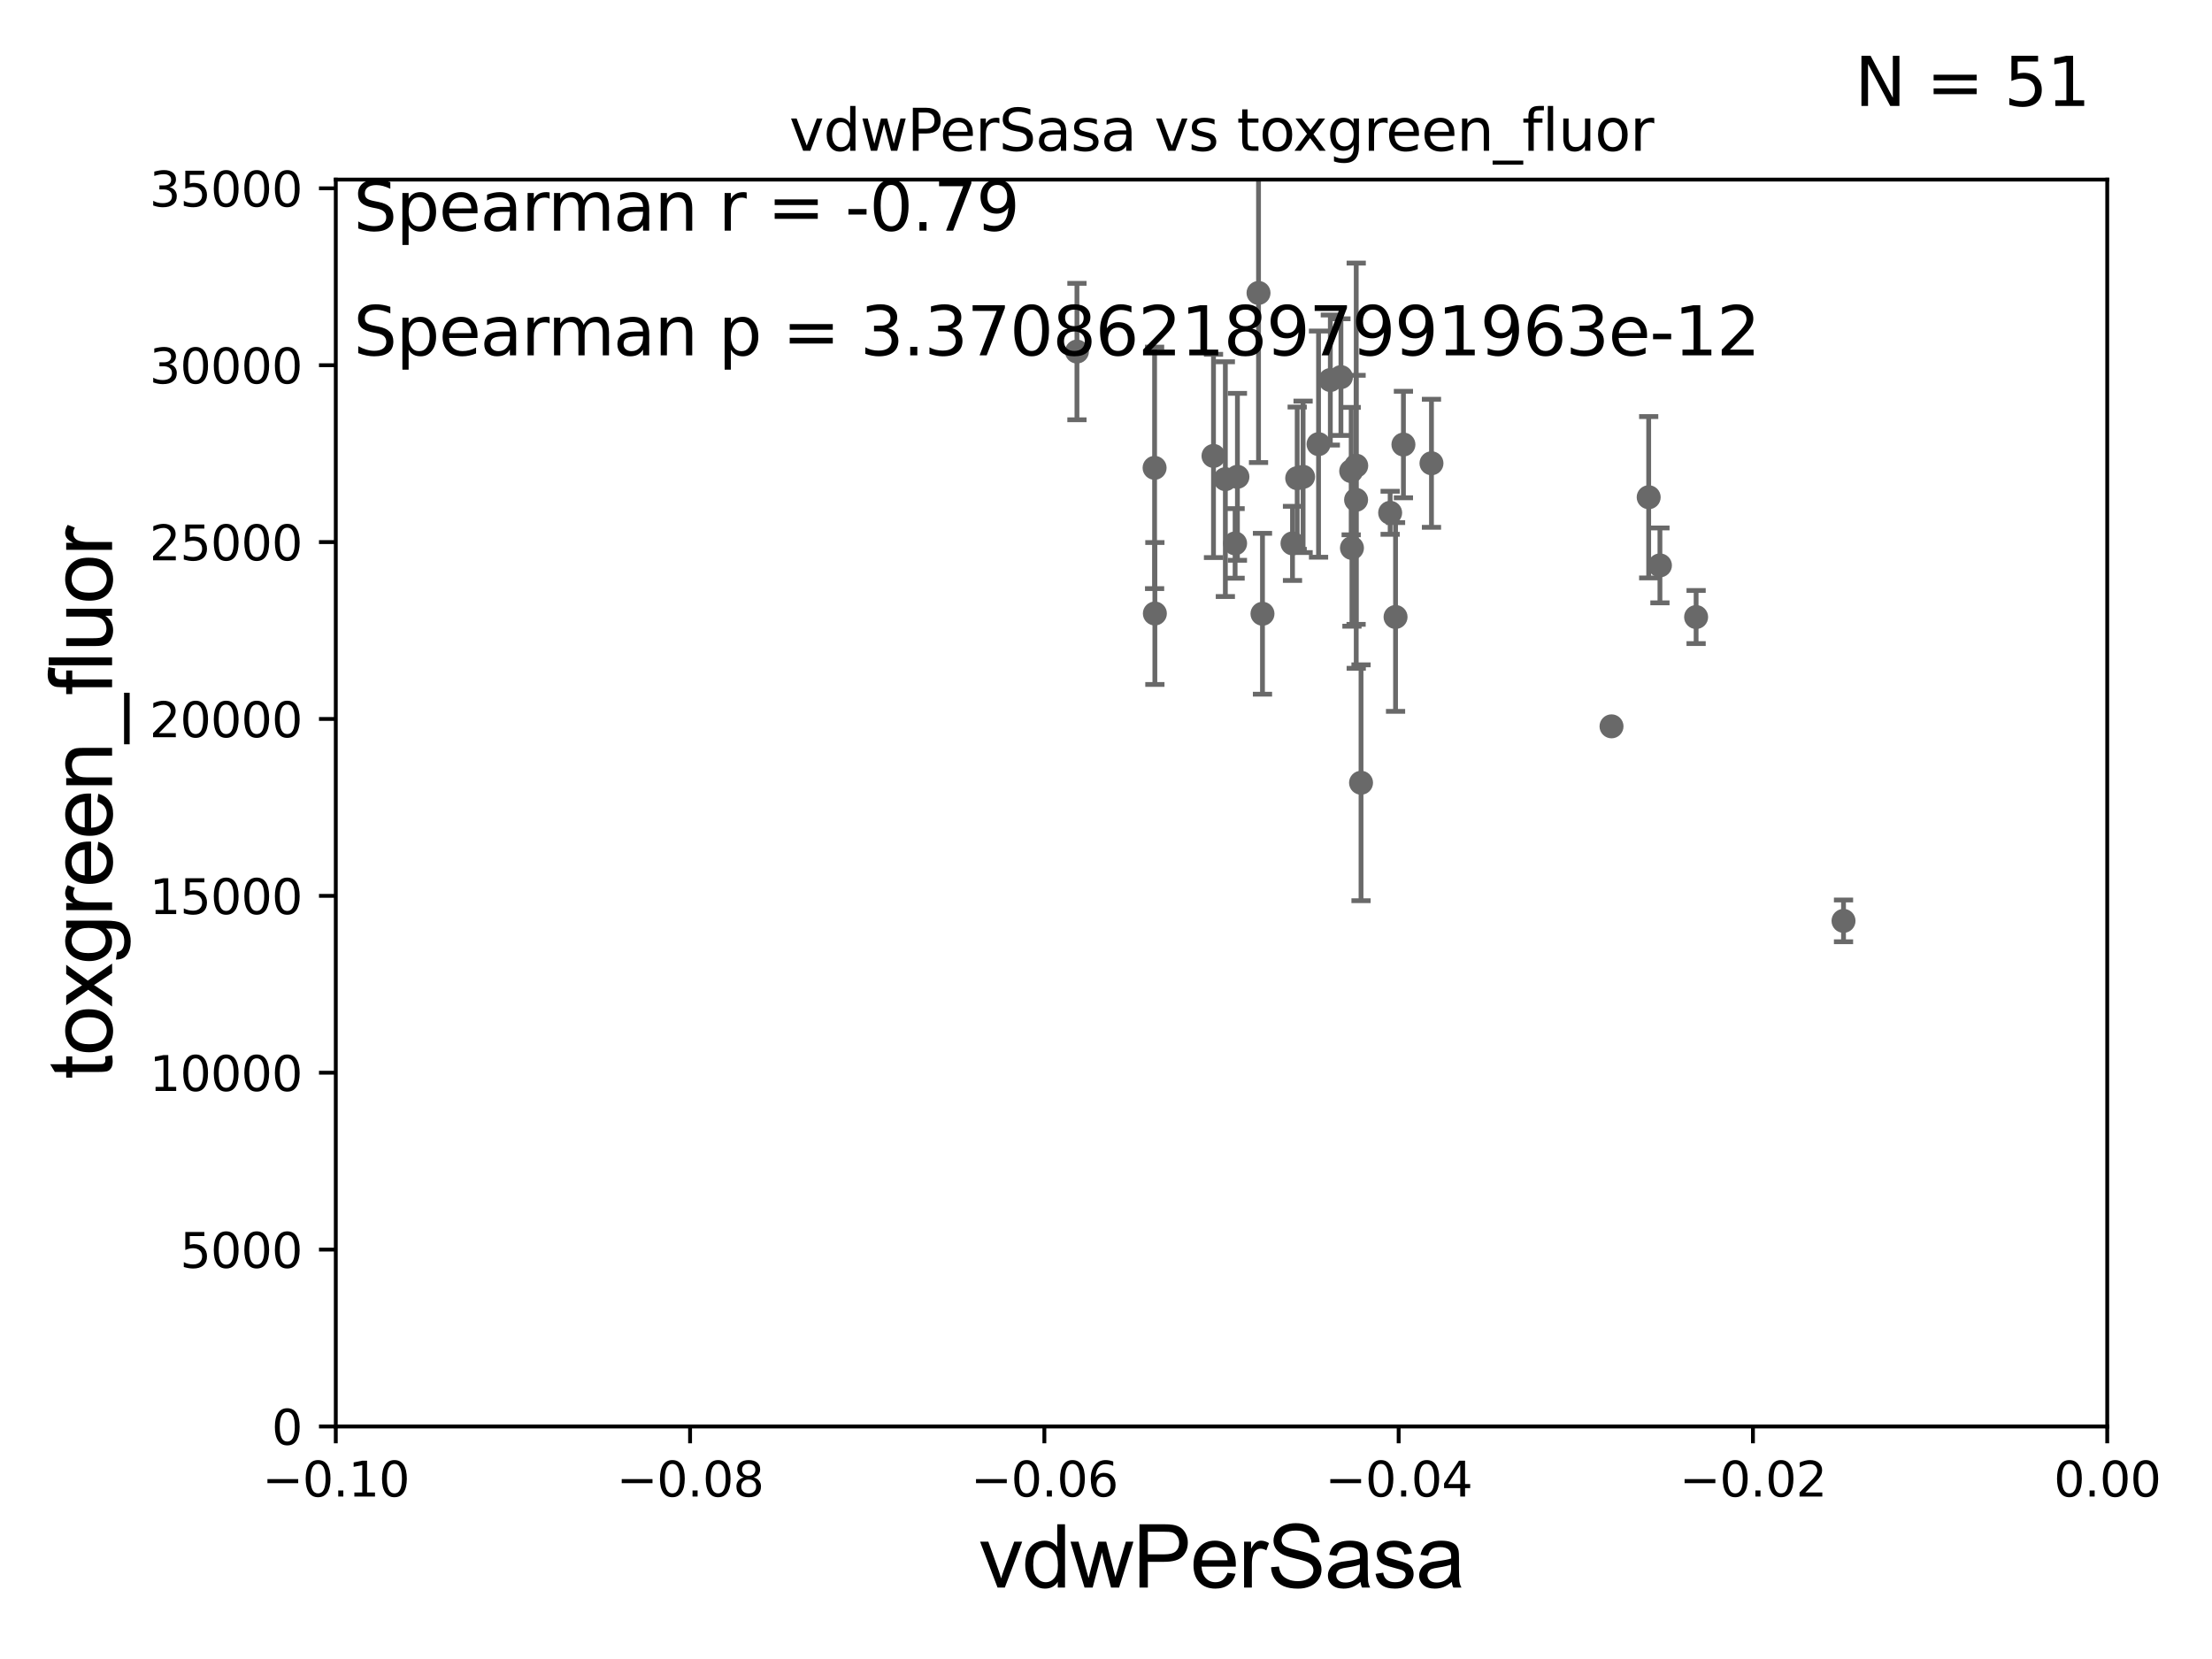 <?xml version="1.0" encoding="utf-8" standalone="no"?>
<!DOCTYPE svg PUBLIC "-//W3C//DTD SVG 1.1//EN"
  "http://www.w3.org/Graphics/SVG/1.1/DTD/svg11.dtd">
<svg xmlns:xlink="http://www.w3.org/1999/xlink" width="460.8pt" height="345.6pt" viewBox="0 0 460.8 345.6" xmlns="http://www.w3.org/2000/svg" version="1.1">
 <defs>
  <style type="text/css">*{stroke-linejoin: round; stroke-linecap: butt}</style>
 </defs>
 <g id="figure_1">
  <g id="patch_1">
   <path d="M 0 345.6 
L 460.8 345.6 
L 460.8 0 
L 0 0 
z
" style="fill: #ffffff"/>
  </g>
  <g id="axes_1">
   <g id="patch_2">
    <path d="M 69.95 297.16 
L 438.975 297.16 
L 438.975 37.411 
L 69.95 37.411 
z
" style="fill: #ffffff"/>
   </g>
   <g id="PathCollection_1">
    <defs>
     <path id="m3095b33a0e" d="M 0 1.118 
C 0.297 1.118 0.581 1 0.791 0.791 
C 1 0.581 1.118 0.297 1.118 0 
C 1.118 -0.297 1 -0.581 0.791 -0.791 
C 0.581 -1 0.297 -1.118 0 -1.118 
C -0.297 -1.118 -0.581 -1 -0.791 -0.791 
C -1 -0.581 -1.118 -0.297 -1.118 0 
C -1.118 0.297 -1 0.581 -0.791 0.791 
C -0.581 1 -0.297 1.118 0 1.118 
z
" style="stroke: #696969"/>
    </defs>
    <g clip-path="url(#p8e6305733b)">
     <use xlink:href="#m3095b33a0e" x="269.251" y="113.199" style="fill: #696969; stroke: #696969"/>
     <use xlink:href="#m3095b33a0e" x="353.332" y="128.542" style="fill: #696969; stroke: #696969"/>
     <use xlink:href="#m3095b33a0e" x="292.359" y="92.606" style="fill: #696969; stroke: #696969"/>
     <use xlink:href="#m3095b33a0e" x="282.527" y="97.008" style="fill: #696969; stroke: #696969"/>
     <use xlink:href="#m3095b33a0e" x="464.917" y="104.399" style="fill: #696969; stroke: #696969"/>
     <use xlink:href="#m3095b33a0e" x="2537.272" y="237.453" style="fill: #696969; stroke: #696969"/>
     <use xlink:href="#m3095b33a0e" x="290.719" y="128.528" style="fill: #696969; stroke: #696969"/>
     <use xlink:href="#m3095b33a0e" x="596.249" y="173.68" style="fill: #696969; stroke: #696969"/>
     <use xlink:href="#m3095b33a0e" x="821.546" y="240.906" style="fill: #696969; stroke: #696969"/>
     <use xlink:href="#m3095b33a0e" x="625.529" y="262.429" style="fill: #696969; stroke: #696969"/>
     <use xlink:href="#m3095b33a0e" x="6323.701" y="251.749" style="fill: #696969; stroke: #696969"/>
     <use xlink:href="#m3095b33a0e" x="335.709" y="151.31" style="fill: #696969; stroke: #696969"/>
     <use xlink:href="#m3095b33a0e" x="343.452" y="103.583" style="fill: #696969; stroke: #696969"/>
     <use xlink:href="#m3095b33a0e" x="641.427" y="269.485" style="fill: #696969; stroke: #696969"/>
     <use xlink:href="#m3095b33a0e" x="8294.039" y="262.34" style="fill: #696969; stroke: #696969"/>
     <use xlink:href="#m3095b33a0e" x="384.039" y="191.835" style="fill: #696969; stroke: #696969"/>
     <use xlink:href="#m3095b33a0e" x="33178.6" y="193.283" style="fill: #696969; stroke: #696969"/>
     <use xlink:href="#m3095b33a0e" x="33178.6" y="245.932" style="fill: #696969; stroke: #696969"/>
     <use xlink:href="#m3095b33a0e" x="1034.822" y="245.88" style="fill: #696969; stroke: #696969"/>
     <use xlink:href="#m3095b33a0e" x="859.04" y="232.809" style="fill: #696969; stroke: #696969"/>
     <use xlink:href="#m3095b33a0e" x="33178.6" y="232.809" style="fill: #696969; stroke: #696969"/>
     <use xlink:href="#m3095b33a0e" x="33178.6" y="267.625" style="fill: #696969; stroke: #696969"/>
     <use xlink:href="#m3095b33a0e" x="13536.574" y="268.632" style="fill: #696969; stroke: #696969"/>
     <use xlink:href="#m3095b33a0e" x="33178.6" y="267.709" style="fill: #696969; stroke: #696969"/>
     <use xlink:href="#m3095b33a0e" x="33178.6" y="236.246" style="fill: #696969; stroke: #696969"/>
     <use xlink:href="#m3095b33a0e" x="660.644" y="234.765" style="fill: #696969; stroke: #696969"/>
     <use xlink:href="#m3095b33a0e" x="298.202" y="96.508" style="fill: #696969; stroke: #696969"/>
     <use xlink:href="#m3095b33a0e" x="279.34" y="78.559" style="fill: #696969; stroke: #696969"/>
     <use xlink:href="#m3095b33a0e" x="2429.301" y="136.951" style="fill: #696969; stroke: #696969"/>
     <use xlink:href="#m3095b33a0e" x="255.264" y="99.816" style="fill: #696969; stroke: #696969"/>
     <use xlink:href="#m3095b33a0e" x="252.794" y="94.978" style="fill: #696969; stroke: #696969"/>
     <use xlink:href="#m3095b33a0e" x="257.296" y="113.2" style="fill: #696969; stroke: #696969"/>
     <use xlink:href="#m3095b33a0e" x="277.132" y="79.167" style="fill: #696969; stroke: #696969"/>
     <use xlink:href="#m3095b33a0e" x="270.23" y="99.614" style="fill: #696969; stroke: #696969"/>
     <use xlink:href="#m3095b33a0e" x="224.347" y="73.236" style="fill: #696969; stroke: #696969"/>
     <use xlink:href="#m3095b33a0e" x="1484.632" y="115.767" style="fill: #696969; stroke: #696969"/>
     <use xlink:href="#m3095b33a0e" x="257.778" y="99.328" style="fill: #696969; stroke: #696969"/>
     <use xlink:href="#m3095b33a0e" x="281.637" y="114.153" style="fill: #696969; stroke: #696969"/>
     <use xlink:href="#m3095b33a0e" x="274.678" y="92.52" style="fill: #696969; stroke: #696969"/>
     <use xlink:href="#m3095b33a0e" x="271.458" y="99.335" style="fill: #696969; stroke: #696969"/>
     <use xlink:href="#m3095b33a0e" x="262.998" y="127.858" style="fill: #696969; stroke: #696969"/>
     <use xlink:href="#m3095b33a0e" x="491.979" y="123.829" style="fill: #696969; stroke: #696969"/>
     <use xlink:href="#m3095b33a0e" x="262.174" y="61.025" style="fill: #696969; stroke: #696969"/>
     <use xlink:href="#m3095b33a0e" x="281.477" y="98.139" style="fill: #696969; stroke: #696969"/>
     <use xlink:href="#m3095b33a0e" x="913.257" y="149.256" style="fill: #696969; stroke: #696969"/>
     <use xlink:href="#m3095b33a0e" x="240.523" y="97.461" style="fill: #696969; stroke: #696969"/>
     <use xlink:href="#m3095b33a0e" x="283.529" y="163.062" style="fill: #696969; stroke: #696969"/>
     <use xlink:href="#m3095b33a0e" x="345.795" y="117.781" style="fill: #696969; stroke: #696969"/>
     <use xlink:href="#m3095b33a0e" x="289.594" y="106.821" style="fill: #696969; stroke: #696969"/>
     <use xlink:href="#m3095b33a0e" x="240.581" y="127.804" style="fill: #696969; stroke: #696969"/>
     <use xlink:href="#m3095b33a0e" x="282.497" y="104.123" style="fill: #696969; stroke: #696969"/>
     <use xlink:href="#m3095b33a0e" x="33178.6" y="105.183" style="fill: #696969; stroke: #696969"/>
    </g>
   </g>
   <g id="matplotlib.axis_1">
    <g id="xtick_1">
     <g id="line2d_1">
      <defs>
       <path id="mbae8435f98" d="M 0 0 
L 0 3.5 
" style="stroke: #000000; stroke-width: 0.8"/>
      </defs>
      <g>
       <use xlink:href="#mbae8435f98" x="69.95" y="297.16" style="stroke: #000000; stroke-width: 0.8"/>
      </g>
     </g>
     <g id="text_1">
      <!-- −0.10 -->
      <g transform="translate(54.627 311.758)scale(0.1 -0.1)">
       <defs>
        <path id="DejaVuSans-2212" d="M 678 2272 
L 4684 2272 
L 4684 1741 
L 678 1741 
L 678 2272 
z
" transform="scale(0.016)"/>
        <path id="DejaVuSans-30" d="M 2034 4250 
Q 1547 4250 1301 3770 
Q 1056 3291 1056 2328 
Q 1056 1369 1301 889 
Q 1547 409 2034 409 
Q 2525 409 2770 889 
Q 3016 1369 3016 2328 
Q 3016 3291 2770 3770 
Q 2525 4250 2034 4250 
z
M 2034 4750 
Q 2819 4750 3233 4129 
Q 3647 3509 3647 2328 
Q 3647 1150 3233 529 
Q 2819 -91 2034 -91 
Q 1250 -91 836 529 
Q 422 1150 422 2328 
Q 422 3509 836 4129 
Q 1250 4750 2034 4750 
z
" transform="scale(0.016)"/>
        <path id="DejaVuSans-2e" d="M 684 794 
L 1344 794 
L 1344 0 
L 684 0 
L 684 794 
z
" transform="scale(0.016)"/>
        <path id="DejaVuSans-31" d="M 794 531 
L 1825 531 
L 1825 4091 
L 703 3866 
L 703 4441 
L 1819 4666 
L 2450 4666 
L 2450 531 
L 3481 531 
L 3481 0 
L 794 0 
L 794 531 
z
" transform="scale(0.016)"/>
       </defs>
       <use xlink:href="#DejaVuSans-2212"/>
       <use xlink:href="#DejaVuSans-30" x="83.789"/>
       <use xlink:href="#DejaVuSans-2e" x="147.412"/>
       <use xlink:href="#DejaVuSans-31" x="179.199"/>
       <use xlink:href="#DejaVuSans-30" x="242.822"/>
      </g>
     </g>
    </g>
    <g id="xtick_2">
     <g id="line2d_2">
      <g>
       <use xlink:href="#mbae8435f98" x="143.755" y="297.16" style="stroke: #000000; stroke-width: 0.8"/>
      </g>
     </g>
     <g id="text_2">
      <!-- −0.08 -->
      <g transform="translate(128.432 311.758)scale(0.1 -0.1)">
       <defs>
        <path id="DejaVuSans-38" d="M 2034 2216 
Q 1584 2216 1326 1975 
Q 1069 1734 1069 1313 
Q 1069 891 1326 650 
Q 1584 409 2034 409 
Q 2484 409 2743 651 
Q 3003 894 3003 1313 
Q 3003 1734 2745 1975 
Q 2488 2216 2034 2216 
z
M 1403 2484 
Q 997 2584 770 2862 
Q 544 3141 544 3541 
Q 544 4100 942 4425 
Q 1341 4750 2034 4750 
Q 2731 4750 3128 4425 
Q 3525 4100 3525 3541 
Q 3525 3141 3298 2862 
Q 3072 2584 2669 2484 
Q 3125 2378 3379 2068 
Q 3634 1759 3634 1313 
Q 3634 634 3220 271 
Q 2806 -91 2034 -91 
Q 1263 -91 848 271 
Q 434 634 434 1313 
Q 434 1759 690 2068 
Q 947 2378 1403 2484 
z
M 1172 3481 
Q 1172 3119 1398 2916 
Q 1625 2713 2034 2713 
Q 2441 2713 2670 2916 
Q 2900 3119 2900 3481 
Q 2900 3844 2670 4047 
Q 2441 4250 2034 4250 
Q 1625 4250 1398 4047 
Q 1172 3844 1172 3481 
z
" transform="scale(0.016)"/>
       </defs>
       <use xlink:href="#DejaVuSans-2212"/>
       <use xlink:href="#DejaVuSans-30" x="83.789"/>
       <use xlink:href="#DejaVuSans-2e" x="147.412"/>
       <use xlink:href="#DejaVuSans-30" x="179.199"/>
       <use xlink:href="#DejaVuSans-38" x="242.822"/>
      </g>
     </g>
    </g>
    <g id="xtick_3">
     <g id="line2d_3">
      <g>
       <use xlink:href="#mbae8435f98" x="217.56" y="297.16" style="stroke: #000000; stroke-width: 0.8"/>
      </g>
     </g>
     <g id="text_3">
      <!-- −0.06 -->
      <g transform="translate(202.237 311.758)scale(0.1 -0.1)">
       <defs>
        <path id="DejaVuSans-36" d="M 2113 2584 
Q 1688 2584 1439 2293 
Q 1191 2003 1191 1497 
Q 1191 994 1439 701 
Q 1688 409 2113 409 
Q 2538 409 2786 701 
Q 3034 994 3034 1497 
Q 3034 2003 2786 2293 
Q 2538 2584 2113 2584 
z
M 3366 4563 
L 3366 3988 
Q 3128 4100 2886 4159 
Q 2644 4219 2406 4219 
Q 1781 4219 1451 3797 
Q 1122 3375 1075 2522 
Q 1259 2794 1537 2939 
Q 1816 3084 2150 3084 
Q 2853 3084 3261 2657 
Q 3669 2231 3669 1497 
Q 3669 778 3244 343 
Q 2819 -91 2113 -91 
Q 1303 -91 875 529 
Q 447 1150 447 2328 
Q 447 3434 972 4092 
Q 1497 4750 2381 4750 
Q 2619 4750 2861 4703 
Q 3103 4656 3366 4563 
z
" transform="scale(0.016)"/>
       </defs>
       <use xlink:href="#DejaVuSans-2212"/>
       <use xlink:href="#DejaVuSans-30" x="83.789"/>
       <use xlink:href="#DejaVuSans-2e" x="147.412"/>
       <use xlink:href="#DejaVuSans-30" x="179.199"/>
       <use xlink:href="#DejaVuSans-36" x="242.822"/>
      </g>
     </g>
    </g>
    <g id="xtick_4">
     <g id="line2d_4">
      <g>
       <use xlink:href="#mbae8435f98" x="291.365" y="297.16" style="stroke: #000000; stroke-width: 0.8"/>
      </g>
     </g>
     <g id="text_4">
      <!-- −0.04 -->
      <g transform="translate(276.042 311.758)scale(0.1 -0.1)">
       <defs>
        <path id="DejaVuSans-34" d="M 2419 4116 
L 825 1625 
L 2419 1625 
L 2419 4116 
z
M 2253 4666 
L 3047 4666 
L 3047 1625 
L 3713 1625 
L 3713 1100 
L 3047 1100 
L 3047 0 
L 2419 0 
L 2419 1100 
L 313 1100 
L 313 1709 
L 2253 4666 
z
" transform="scale(0.016)"/>
       </defs>
       <use xlink:href="#DejaVuSans-2212"/>
       <use xlink:href="#DejaVuSans-30" x="83.789"/>
       <use xlink:href="#DejaVuSans-2e" x="147.412"/>
       <use xlink:href="#DejaVuSans-30" x="179.199"/>
       <use xlink:href="#DejaVuSans-34" x="242.822"/>
      </g>
     </g>
    </g>
    <g id="xtick_5">
     <g id="line2d_5">
      <g>
       <use xlink:href="#mbae8435f98" x="365.17" y="297.16" style="stroke: #000000; stroke-width: 0.8"/>
      </g>
     </g>
     <g id="text_5">
      <!-- −0.02 -->
      <g transform="translate(349.847 311.758)scale(0.1 -0.1)">
       <defs>
        <path id="DejaVuSans-32" d="M 1228 531 
L 3431 531 
L 3431 0 
L 469 0 
L 469 531 
Q 828 903 1448 1529 
Q 2069 2156 2228 2338 
Q 2531 2678 2651 2914 
Q 2772 3150 2772 3378 
Q 2772 3750 2511 3984 
Q 2250 4219 1831 4219 
Q 1534 4219 1204 4116 
Q 875 4013 500 3803 
L 500 4441 
Q 881 4594 1212 4672 
Q 1544 4750 1819 4750 
Q 2544 4750 2975 4387 
Q 3406 4025 3406 3419 
Q 3406 3131 3298 2873 
Q 3191 2616 2906 2266 
Q 2828 2175 2409 1742 
Q 1991 1309 1228 531 
z
" transform="scale(0.016)"/>
       </defs>
       <use xlink:href="#DejaVuSans-2212"/>
       <use xlink:href="#DejaVuSans-30" x="83.789"/>
       <use xlink:href="#DejaVuSans-2e" x="147.412"/>
       <use xlink:href="#DejaVuSans-30" x="179.199"/>
       <use xlink:href="#DejaVuSans-32" x="242.822"/>
      </g>
     </g>
    </g>
    <g id="xtick_6">
     <g id="line2d_6">
      <g>
       <use xlink:href="#mbae8435f98" x="438.975" y="297.16" style="stroke: #000000; stroke-width: 0.8"/>
      </g>
     </g>
     <g id="text_6">
      <!-- 0.00 -->
      <g transform="translate(427.842 311.758)scale(0.1 -0.1)">
       <use xlink:href="#DejaVuSans-30"/>
       <use xlink:href="#DejaVuSans-2e" x="63.623"/>
       <use xlink:href="#DejaVuSans-30" x="95.41"/>
       <use xlink:href="#DejaVuSans-30" x="159.033"/>
      </g>
     </g>
    </g>
    <g id="text_7">
     <!-- vdwPerSasa -->
     <g transform="translate(203.94 330.722)scale(0.18 -0.18)">
      <defs>
       <path id="ArialMT-76" d="M 1344 0 
L 81 3319 
L 675 3319 
L 1388 1331 
Q 1503 1009 1600 663 
Q 1675 925 1809 1294 
L 2547 3319 
L 3125 3319 
L 1869 0 
L 1344 0 
z
" transform="scale(0.016)"/>
       <path id="ArialMT-64" d="M 2575 0 
L 2575 419 
Q 2259 -75 1647 -75 
Q 1250 -75 917 144 
Q 584 363 401 755 
Q 219 1147 219 1656 
Q 219 2153 384 2558 
Q 550 2963 881 3178 
Q 1213 3394 1622 3394 
Q 1922 3394 2156 3267 
Q 2391 3141 2538 2938 
L 2538 4581 
L 3097 4581 
L 3097 0 
L 2575 0 
z
M 797 1656 
Q 797 1019 1065 703 
Q 1334 388 1700 388 
Q 2069 388 2326 689 
Q 2584 991 2584 1609 
Q 2584 2291 2321 2609 
Q 2059 2928 1675 2928 
Q 1300 2928 1048 2622 
Q 797 2316 797 1656 
z
" transform="scale(0.016)"/>
       <path id="ArialMT-77" d="M 1034 0 
L 19 3319 
L 600 3319 
L 1128 1403 
L 1325 691 
Q 1338 744 1497 1375 
L 2025 3319 
L 2603 3319 
L 3100 1394 
L 3266 759 
L 3456 1400 
L 4025 3319 
L 4572 3319 
L 3534 0 
L 2950 0 
L 2422 1988 
L 2294 2553 
L 1622 0 
L 1034 0 
z
" transform="scale(0.016)"/>
       <path id="ArialMT-50" d="M 494 0 
L 494 4581 
L 2222 4581 
Q 2678 4581 2919 4538 
Q 3256 4481 3484 4323 
Q 3713 4166 3852 3881 
Q 3991 3597 3991 3256 
Q 3991 2672 3619 2267 
Q 3247 1863 2275 1863 
L 1100 1863 
L 1100 0 
L 494 0 
z
M 1100 2403 
L 2284 2403 
Q 2872 2403 3119 2622 
Q 3366 2841 3366 3238 
Q 3366 3525 3220 3729 
Q 3075 3934 2838 4000 
Q 2684 4041 2272 4041 
L 1100 4041 
L 1100 2403 
z
" transform="scale(0.016)"/>
       <path id="ArialMT-65" d="M 2694 1069 
L 3275 997 
Q 3138 488 2766 206 
Q 2394 -75 1816 -75 
Q 1088 -75 661 373 
Q 234 822 234 1631 
Q 234 2469 665 2931 
Q 1097 3394 1784 3394 
Q 2450 3394 2872 2941 
Q 3294 2488 3294 1666 
Q 3294 1616 3291 1516 
L 816 1516 
Q 847 969 1125 678 
Q 1403 388 1819 388 
Q 2128 388 2347 550 
Q 2566 713 2694 1069 
z
M 847 1978 
L 2700 1978 
Q 2663 2397 2488 2606 
Q 2219 2931 1791 2931 
Q 1403 2931 1139 2672 
Q 875 2413 847 1978 
z
" transform="scale(0.016)"/>
       <path id="ArialMT-72" d="M 416 0 
L 416 3319 
L 922 3319 
L 922 2816 
Q 1116 3169 1280 3281 
Q 1444 3394 1641 3394 
Q 1925 3394 2219 3213 
L 2025 2691 
Q 1819 2813 1613 2813 
Q 1428 2813 1281 2702 
Q 1134 2591 1072 2394 
Q 978 2094 978 1738 
L 978 0 
L 416 0 
z
" transform="scale(0.016)"/>
       <path id="ArialMT-53" d="M 288 1472 
L 859 1522 
Q 900 1178 1048 958 
Q 1197 738 1509 602 
Q 1822 466 2213 466 
Q 2559 466 2825 569 
Q 3091 672 3220 851 
Q 3350 1031 3350 1244 
Q 3350 1459 3225 1620 
Q 3100 1781 2813 1891 
Q 2628 1963 1997 2114 
Q 1366 2266 1113 2400 
Q 784 2572 623 2826 
Q 463 3081 463 3397 
Q 463 3744 659 4045 
Q 856 4347 1234 4503 
Q 1613 4659 2075 4659 
Q 2584 4659 2973 4495 
Q 3363 4331 3572 4012 
Q 3781 3694 3797 3291 
L 3216 3247 
Q 3169 3681 2898 3903 
Q 2628 4125 2100 4125 
Q 1550 4125 1298 3923 
Q 1047 3722 1047 3438 
Q 1047 3191 1225 3031 
Q 1400 2872 2139 2705 
Q 2878 2538 3153 2413 
Q 3553 2228 3743 1945 
Q 3934 1663 3934 1294 
Q 3934 928 3725 604 
Q 3516 281 3123 101 
Q 2731 -78 2241 -78 
Q 1619 -78 1198 103 
Q 778 284 539 648 
Q 300 1013 288 1472 
z
" transform="scale(0.016)"/>
       <path id="ArialMT-61" d="M 2588 409 
Q 2275 144 1986 34 
Q 1697 -75 1366 -75 
Q 819 -75 525 192 
Q 231 459 231 875 
Q 231 1119 342 1320 
Q 453 1522 633 1644 
Q 813 1766 1038 1828 
Q 1203 1872 1538 1913 
Q 2219 1994 2541 2106 
Q 2544 2222 2544 2253 
Q 2544 2597 2384 2738 
Q 2169 2928 1744 2928 
Q 1347 2928 1158 2789 
Q 969 2650 878 2297 
L 328 2372 
Q 403 2725 575 2942 
Q 747 3159 1072 3276 
Q 1397 3394 1825 3394 
Q 2250 3394 2515 3294 
Q 2781 3194 2906 3042 
Q 3031 2891 3081 2659 
Q 3109 2516 3109 2141 
L 3109 1391 
Q 3109 606 3145 398 
Q 3181 191 3288 0 
L 2700 0 
Q 2613 175 2588 409 
z
M 2541 1666 
Q 2234 1541 1622 1453 
Q 1275 1403 1131 1340 
Q 988 1278 909 1158 
Q 831 1038 831 891 
Q 831 666 1001 516 
Q 1172 366 1500 366 
Q 1825 366 2078 508 
Q 2331 650 2450 897 
Q 2541 1088 2541 1459 
L 2541 1666 
z
" transform="scale(0.016)"/>
       <path id="ArialMT-73" d="M 197 991 
L 753 1078 
Q 800 744 1014 566 
Q 1228 388 1613 388 
Q 2000 388 2187 545 
Q 2375 703 2375 916 
Q 2375 1106 2209 1216 
Q 2094 1291 1634 1406 
Q 1016 1563 777 1677 
Q 538 1791 414 1992 
Q 291 2194 291 2438 
Q 291 2659 392 2848 
Q 494 3038 669 3163 
Q 800 3259 1026 3326 
Q 1253 3394 1513 3394 
Q 1903 3394 2198 3281 
Q 2494 3169 2634 2976 
Q 2775 2784 2828 2463 
L 2278 2388 
Q 2241 2644 2061 2787 
Q 1881 2931 1553 2931 
Q 1166 2931 1000 2803 
Q 834 2675 834 2503 
Q 834 2394 903 2306 
Q 972 2216 1119 2156 
Q 1203 2125 1616 2013 
Q 2213 1853 2448 1751 
Q 2684 1650 2818 1456 
Q 2953 1263 2953 975 
Q 2953 694 2789 445 
Q 2625 197 2315 61 
Q 2006 -75 1616 -75 
Q 969 -75 630 194 
Q 291 463 197 991 
z
" transform="scale(0.016)"/>
      </defs>
      <use xlink:href="#ArialMT-76"/>
      <use xlink:href="#ArialMT-64" x="50"/>
      <use xlink:href="#ArialMT-77" x="105.615"/>
      <use xlink:href="#ArialMT-50" x="177.832"/>
      <use xlink:href="#ArialMT-65" x="244.531"/>
      <use xlink:href="#ArialMT-72" x="300.146"/>
      <use xlink:href="#ArialMT-53" x="333.447"/>
      <use xlink:href="#ArialMT-61" x="400.146"/>
      <use xlink:href="#ArialMT-73" x="455.762"/>
      <use xlink:href="#ArialMT-61" x="505.762"/>
     </g>
    </g>
   </g>
   <g id="matplotlib.axis_2">
    <g id="ytick_1">
     <g id="line2d_7">
      <defs>
       <path id="mef72453719" d="M 0 0 
L -3.5 0 
" style="stroke: #000000; stroke-width: 0.8"/>
      </defs>
      <g>
       <use xlink:href="#mef72453719" x="69.95" y="297.16" style="stroke: #000000; stroke-width: 0.8"/>
      </g>
     </g>
     <g id="text_8">
      <!-- 0 -->
      <g transform="translate(56.587 300.959)scale(0.1 -0.1)">
       <use xlink:href="#DejaVuSans-30"/>
      </g>
     </g>
    </g>
    <g id="ytick_2">
     <g id="line2d_8">
      <g>
       <use xlink:href="#mef72453719" x="69.95" y="260.313" style="stroke: #000000; stroke-width: 0.8"/>
      </g>
     </g>
     <g id="text_9">
      <!-- 5000 -->
      <g transform="translate(37.5 264.112)scale(0.1 -0.1)">
       <defs>
        <path id="DejaVuSans-35" d="M 691 4666 
L 3169 4666 
L 3169 4134 
L 1269 4134 
L 1269 2991 
Q 1406 3038 1543 3061 
Q 1681 3084 1819 3084 
Q 2600 3084 3056 2656 
Q 3513 2228 3513 1497 
Q 3513 744 3044 326 
Q 2575 -91 1722 -91 
Q 1428 -91 1123 -41 
Q 819 9 494 109 
L 494 744 
Q 775 591 1075 516 
Q 1375 441 1709 441 
Q 2250 441 2565 725 
Q 2881 1009 2881 1497 
Q 2881 1984 2565 2268 
Q 2250 2553 1709 2553 
Q 1456 2553 1204 2497 
Q 953 2441 691 2322 
L 691 4666 
z
" transform="scale(0.016)"/>
       </defs>
       <use xlink:href="#DejaVuSans-35"/>
       <use xlink:href="#DejaVuSans-30" x="63.623"/>
       <use xlink:href="#DejaVuSans-30" x="127.246"/>
       <use xlink:href="#DejaVuSans-30" x="190.869"/>
      </g>
     </g>
    </g>
    <g id="ytick_3">
     <g id="line2d_9">
      <g>
       <use xlink:href="#mef72453719" x="69.95" y="223.467" style="stroke: #000000; stroke-width: 0.8"/>
      </g>
     </g>
     <g id="text_10">
      <!-- 10000 -->
      <g transform="translate(31.137 227.266)scale(0.1 -0.1)">
       <use xlink:href="#DejaVuSans-31"/>
       <use xlink:href="#DejaVuSans-30" x="63.623"/>
       <use xlink:href="#DejaVuSans-30" x="127.246"/>
       <use xlink:href="#DejaVuSans-30" x="190.869"/>
       <use xlink:href="#DejaVuSans-30" x="254.492"/>
      </g>
     </g>
    </g>
    <g id="ytick_4">
     <g id="line2d_10">
      <g>
       <use xlink:href="#mef72453719" x="69.95" y="186.62" style="stroke: #000000; stroke-width: 0.8"/>
      </g>
     </g>
     <g id="text_11">
      <!-- 15000 -->
      <g transform="translate(31.137 190.419)scale(0.1 -0.1)">
       <use xlink:href="#DejaVuSans-31"/>
       <use xlink:href="#DejaVuSans-35" x="63.623"/>
       <use xlink:href="#DejaVuSans-30" x="127.246"/>
       <use xlink:href="#DejaVuSans-30" x="190.869"/>
       <use xlink:href="#DejaVuSans-30" x="254.492"/>
      </g>
     </g>
    </g>
    <g id="ytick_5">
     <g id="line2d_11">
      <g>
       <use xlink:href="#mef72453719" x="69.95" y="149.773" style="stroke: #000000; stroke-width: 0.8"/>
      </g>
     </g>
     <g id="text_12">
      <!-- 20000 -->
      <g transform="translate(31.137 153.572)scale(0.1 -0.1)">
       <use xlink:href="#DejaVuSans-32"/>
       <use xlink:href="#DejaVuSans-30" x="63.623"/>
       <use xlink:href="#DejaVuSans-30" x="127.246"/>
       <use xlink:href="#DejaVuSans-30" x="190.869"/>
       <use xlink:href="#DejaVuSans-30" x="254.492"/>
      </g>
     </g>
    </g>
    <g id="ytick_6">
     <g id="line2d_12">
      <g>
       <use xlink:href="#mef72453719" x="69.95" y="112.926" style="stroke: #000000; stroke-width: 0.8"/>
      </g>
     </g>
     <g id="text_13">
      <!-- 25000 -->
      <g transform="translate(31.137 116.726)scale(0.1 -0.1)">
       <use xlink:href="#DejaVuSans-32"/>
       <use xlink:href="#DejaVuSans-35" x="63.623"/>
       <use xlink:href="#DejaVuSans-30" x="127.246"/>
       <use xlink:href="#DejaVuSans-30" x="190.869"/>
       <use xlink:href="#DejaVuSans-30" x="254.492"/>
      </g>
     </g>
    </g>
    <g id="ytick_7">
     <g id="line2d_13">
      <g>
       <use xlink:href="#mef72453719" x="69.95" y="76.08" style="stroke: #000000; stroke-width: 0.8"/>
      </g>
     </g>
     <g id="text_14">
      <!-- 30000 -->
      <g transform="translate(31.137 79.879)scale(0.1 -0.1)">
       <defs>
        <path id="DejaVuSans-33" d="M 2597 2516 
Q 3050 2419 3304 2112 
Q 3559 1806 3559 1356 
Q 3559 666 3084 287 
Q 2609 -91 1734 -91 
Q 1441 -91 1130 -33 
Q 819 25 488 141 
L 488 750 
Q 750 597 1062 519 
Q 1375 441 1716 441 
Q 2309 441 2620 675 
Q 2931 909 2931 1356 
Q 2931 1769 2642 2001 
Q 2353 2234 1838 2234 
L 1294 2234 
L 1294 2753 
L 1863 2753 
Q 2328 2753 2575 2939 
Q 2822 3125 2822 3475 
Q 2822 3834 2567 4026 
Q 2313 4219 1838 4219 
Q 1578 4219 1281 4162 
Q 984 4106 628 3988 
L 628 4550 
Q 988 4650 1302 4700 
Q 1616 4750 1894 4750 
Q 2613 4750 3031 4423 
Q 3450 4097 3450 3541 
Q 3450 3153 3228 2886 
Q 3006 2619 2597 2516 
z
" transform="scale(0.016)"/>
       </defs>
       <use xlink:href="#DejaVuSans-33"/>
       <use xlink:href="#DejaVuSans-30" x="63.623"/>
       <use xlink:href="#DejaVuSans-30" x="127.246"/>
       <use xlink:href="#DejaVuSans-30" x="190.869"/>
       <use xlink:href="#DejaVuSans-30" x="254.492"/>
      </g>
     </g>
    </g>
    <g id="ytick_8">
     <g id="line2d_14">
      <g>
       <use xlink:href="#mef72453719" x="69.95" y="39.233" style="stroke: #000000; stroke-width: 0.8"/>
      </g>
     </g>
     <g id="text_15">
      <!-- 35000 -->
      <g transform="translate(31.137 43.032)scale(0.1 -0.1)">
       <use xlink:href="#DejaVuSans-33"/>
       <use xlink:href="#DejaVuSans-35" x="63.623"/>
       <use xlink:href="#DejaVuSans-30" x="127.246"/>
       <use xlink:href="#DejaVuSans-30" x="190.869"/>
       <use xlink:href="#DejaVuSans-30" x="254.492"/>
      </g>
     </g>
    </g>
    <g id="text_16">
     <!-- toxgreen_fluor -->
     <g transform="translate(23.349 224.818)rotate(-90)scale(0.18 -0.18)">
      <defs>
       <path id="ArialMT-74" d="M 1650 503 
L 1731 6 
Q 1494 -44 1306 -44 
Q 1000 -44 831 53 
Q 663 150 594 308 
Q 525 466 525 972 
L 525 2881 
L 113 2881 
L 113 3319 
L 525 3319 
L 525 4141 
L 1084 4478 
L 1084 3319 
L 1650 3319 
L 1650 2881 
L 1084 2881 
L 1084 941 
Q 1084 700 1114 631 
Q 1144 563 1211 522 
Q 1278 481 1403 481 
Q 1497 481 1650 503 
z
" transform="scale(0.016)"/>
       <path id="ArialMT-6f" d="M 213 1659 
Q 213 2581 725 3025 
Q 1153 3394 1769 3394 
Q 2453 3394 2887 2945 
Q 3322 2497 3322 1706 
Q 3322 1066 3130 698 
Q 2938 331 2570 128 
Q 2203 -75 1769 -75 
Q 1072 -75 642 372 
Q 213 819 213 1659 
z
M 791 1659 
Q 791 1022 1069 705 
Q 1347 388 1769 388 
Q 2188 388 2466 706 
Q 2744 1025 2744 1678 
Q 2744 2294 2464 2611 
Q 2184 2928 1769 2928 
Q 1347 2928 1069 2612 
Q 791 2297 791 1659 
z
" transform="scale(0.016)"/>
       <path id="ArialMT-78" d="M 47 0 
L 1259 1725 
L 138 3319 
L 841 3319 
L 1350 2541 
Q 1494 2319 1581 2169 
Q 1719 2375 1834 2534 
L 2394 3319 
L 3066 3319 
L 1919 1756 
L 3153 0 
L 2463 0 
L 1781 1031 
L 1600 1309 
L 728 0 
L 47 0 
z
" transform="scale(0.016)"/>
       <path id="ArialMT-67" d="M 319 -275 
L 866 -356 
Q 900 -609 1056 -725 
Q 1266 -881 1628 -881 
Q 2019 -881 2231 -725 
Q 2444 -569 2519 -288 
Q 2563 -116 2559 434 
Q 2191 0 1641 0 
Q 956 0 581 494 
Q 206 988 206 1678 
Q 206 2153 378 2554 
Q 550 2956 876 3175 
Q 1203 3394 1644 3394 
Q 2231 3394 2613 2919 
L 2613 3319 
L 3131 3319 
L 3131 450 
Q 3131 -325 2973 -648 
Q 2816 -972 2473 -1159 
Q 2131 -1347 1631 -1347 
Q 1038 -1347 672 -1080 
Q 306 -813 319 -275 
z
M 784 1719 
Q 784 1066 1043 766 
Q 1303 466 1694 466 
Q 2081 466 2343 764 
Q 2606 1063 2606 1700 
Q 2606 2309 2336 2618 
Q 2066 2928 1684 2928 
Q 1309 2928 1046 2623 
Q 784 2319 784 1719 
z
" transform="scale(0.016)"/>
       <path id="ArialMT-6e" d="M 422 0 
L 422 3319 
L 928 3319 
L 928 2847 
Q 1294 3394 1984 3394 
Q 2284 3394 2536 3286 
Q 2788 3178 2913 3003 
Q 3038 2828 3088 2588 
Q 3119 2431 3119 2041 
L 3119 0 
L 2556 0 
L 2556 2019 
Q 2556 2363 2490 2533 
Q 2425 2703 2258 2804 
Q 2091 2906 1866 2906 
Q 1506 2906 1245 2678 
Q 984 2450 984 1813 
L 984 0 
L 422 0 
z
" transform="scale(0.016)"/>
       <path id="ArialMT-5f" d="M -97 -1272 
L -97 -866 
L 3631 -866 
L 3631 -1272 
L -97 -1272 
z
" transform="scale(0.016)"/>
       <path id="ArialMT-66" d="M 556 0 
L 556 2881 
L 59 2881 
L 59 3319 
L 556 3319 
L 556 3672 
Q 556 4006 616 4169 
Q 697 4388 901 4523 
Q 1106 4659 1475 4659 
Q 1713 4659 2000 4603 
L 1916 4113 
Q 1741 4144 1584 4144 
Q 1328 4144 1222 4034 
Q 1116 3925 1116 3625 
L 1116 3319 
L 1763 3319 
L 1763 2881 
L 1116 2881 
L 1116 0 
L 556 0 
z
" transform="scale(0.016)"/>
       <path id="ArialMT-6c" d="M 409 0 
L 409 4581 
L 972 4581 
L 972 0 
L 409 0 
z
" transform="scale(0.016)"/>
       <path id="ArialMT-75" d="M 2597 0 
L 2597 488 
Q 2209 -75 1544 -75 
Q 1250 -75 995 37 
Q 741 150 617 320 
Q 494 491 444 738 
Q 409 903 409 1263 
L 409 3319 
L 972 3319 
L 972 1478 
Q 972 1038 1006 884 
Q 1059 663 1231 536 
Q 1403 409 1656 409 
Q 1909 409 2131 539 
Q 2353 669 2445 892 
Q 2538 1116 2538 1541 
L 2538 3319 
L 3100 3319 
L 3100 0 
L 2597 0 
z
" transform="scale(0.016)"/>
      </defs>
      <use xlink:href="#ArialMT-74"/>
      <use xlink:href="#ArialMT-6f" x="27.783"/>
      <use xlink:href="#ArialMT-78" x="83.398"/>
      <use xlink:href="#ArialMT-67" x="133.398"/>
      <use xlink:href="#ArialMT-72" x="189.014"/>
      <use xlink:href="#ArialMT-65" x="222.314"/>
      <use xlink:href="#ArialMT-65" x="277.93"/>
      <use xlink:href="#ArialMT-6e" x="333.545"/>
      <use xlink:href="#ArialMT-5f" x="389.16"/>
      <use xlink:href="#ArialMT-66" x="444.775"/>
      <use xlink:href="#ArialMT-6c" x="472.559"/>
      <use xlink:href="#ArialMT-75" x="494.775"/>
      <use xlink:href="#ArialMT-6f" x="550.391"/>
      <use xlink:href="#ArialMT-72" x="606.006"/>
     </g>
    </g>
   </g>
   <g id="LineCollection_1">
    <path d="M 269.251 120.924 
L 269.251 105.473 
" clip-path="url(#p8e6305733b)" style="fill: none; stroke: #696969"/>
    <path d="M 353.332 134.072 
L 353.332 123.012 
" clip-path="url(#p8e6305733b)" style="fill: none; stroke: #696969"/>
    <path d="M 292.359 103.699 
L 292.359 81.513 
" clip-path="url(#p8e6305733b)" style="fill: none; stroke: #696969"/>
    <path d="M 282.527 139.214 
L 282.527 54.803 
" clip-path="url(#p8e6305733b)" style="fill: none; stroke: #696969"/>
    <path clip-path="url(#p8e6305733b)" style="fill: none; stroke: #696969"/>
    <path clip-path="url(#p8e6305733b)" style="fill: none; stroke: #696969"/>
    <path d="M 290.719 148.187 
L 290.719 108.869 
" clip-path="url(#p8e6305733b)" style="fill: none; stroke: #696969"/>
    <path clip-path="url(#p8e6305733b)" style="fill: none; stroke: #696969"/>
    <path clip-path="url(#p8e6305733b)" style="fill: none; stroke: #696969"/>
    <path clip-path="url(#p8e6305733b)" style="fill: none; stroke: #696969"/>
    <path clip-path="url(#p8e6305733b)" style="fill: none; stroke: #696969"/>
    <path d="M 335.709 151.813 
L 335.709 150.807 
" clip-path="url(#p8e6305733b)" style="fill: none; stroke: #696969"/>
    <path d="M 343.452 120.391 
L 343.452 86.776 
" clip-path="url(#p8e6305733b)" style="fill: none; stroke: #696969"/>
    <path clip-path="url(#p8e6305733b)" style="fill: none; stroke: #696969"/>
    <path clip-path="url(#p8e6305733b)" style="fill: none; stroke: #696969"/>
    <path d="M 384.039 196.186 
L 384.039 187.485 
" clip-path="url(#p8e6305733b)" style="fill: none; stroke: #696969"/>
    <path clip-path="url(#p8e6305733b)" style="fill: none; stroke: #696969"/>
    <path clip-path="url(#p8e6305733b)" style="fill: none; stroke: #696969"/>
    <path clip-path="url(#p8e6305733b)" style="fill: none; stroke: #696969"/>
    <path clip-path="url(#p8e6305733b)" style="fill: none; stroke: #696969"/>
    <path clip-path="url(#p8e6305733b)" style="fill: none; stroke: #696969"/>
    <path clip-path="url(#p8e6305733b)" style="fill: none; stroke: #696969"/>
    <path clip-path="url(#p8e6305733b)" style="fill: none; stroke: #696969"/>
    <path clip-path="url(#p8e6305733b)" style="fill: none; stroke: #696969"/>
    <path clip-path="url(#p8e6305733b)" style="fill: none; stroke: #696969"/>
    <path d="M 298.202 109.846 
L 298.202 83.17 
" clip-path="url(#p8e6305733b)" style="fill: none; stroke: #696969"/>
    <path d="M 279.34 90.71 
L 279.34 66.407 
" clip-path="url(#p8e6305733b)" style="fill: none; stroke: #696969"/>
    <path clip-path="url(#p8e6305733b)" style="fill: none; stroke: #696969"/>
    <path d="M 255.264 124.269 
L 255.264 75.362 
" clip-path="url(#p8e6305733b)" style="fill: none; stroke: #696969"/>
    <path d="M 252.794 116.151 
L 252.794 73.806 
" clip-path="url(#p8e6305733b)" style="fill: none; stroke: #696969"/>
    <path d="M 257.296 120.445 
L 257.296 105.956 
" clip-path="url(#p8e6305733b)" style="fill: none; stroke: #696969"/>
    <path d="M 277.132 92.714 
L 277.132 65.62 
" clip-path="url(#p8e6305733b)" style="fill: none; stroke: #696969"/>
    <path d="M 270.23 114.436 
L 270.23 84.791 
" clip-path="url(#p8e6305733b)" style="fill: none; stroke: #696969"/>
    <path d="M 224.347 87.444 
L 224.347 59.027 
" clip-path="url(#p8e6305733b)" style="fill: none; stroke: #696969"/>
    <path clip-path="url(#p8e6305733b)" style="fill: none; stroke: #696969"/>
    <path d="M 257.778 116.714 
L 257.778 81.941 
" clip-path="url(#p8e6305733b)" style="fill: none; stroke: #696969"/>
    <path d="M 281.637 130.45 
L 281.637 97.856 
" clip-path="url(#p8e6305733b)" style="fill: none; stroke: #696969"/>
    <path d="M 274.678 116.081 
L 274.678 68.96 
" clip-path="url(#p8e6305733b)" style="fill: none; stroke: #696969"/>
    <path d="M 271.458 115.11 
L 271.458 83.56 
" clip-path="url(#p8e6305733b)" style="fill: none; stroke: #696969"/>
    <path d="M 262.998 144.611 
L 262.998 111.105 
" clip-path="url(#p8e6305733b)" style="fill: none; stroke: #696969"/>
    <path clip-path="url(#p8e6305733b)" style="fill: none; stroke: #696969"/>
    <path d="M 262.174 96.355 
L 262.174 25.695 
" clip-path="url(#p8e6305733b)" style="fill: none; stroke: #696969"/>
    <path d="M 281.477 111.411 
L 281.477 84.868 
" clip-path="url(#p8e6305733b)" style="fill: none; stroke: #696969"/>
    <path clip-path="url(#p8e6305733b)" style="fill: none; stroke: #696969"/>
    <path d="M 240.523 122.618 
L 240.523 72.305 
" clip-path="url(#p8e6305733b)" style="fill: none; stroke: #696969"/>
    <path d="M 283.529 187.628 
L 283.529 138.496 
" clip-path="url(#p8e6305733b)" style="fill: none; stroke: #696969"/>
    <path d="M 345.795 125.583 
L 345.795 109.98 
" clip-path="url(#p8e6305733b)" style="fill: none; stroke: #696969"/>
    <path d="M 289.594 111.305 
L 289.594 102.337 
" clip-path="url(#p8e6305733b)" style="fill: none; stroke: #696969"/>
    <path d="M 240.581 142.585 
L 240.581 113.023 
" clip-path="url(#p8e6305733b)" style="fill: none; stroke: #696969"/>
    <path d="M 282.497 130.062 
L 282.497 78.185 
" clip-path="url(#p8e6305733b)" style="fill: none; stroke: #696969"/>
    <path clip-path="url(#p8e6305733b)" style="fill: none; stroke: #696969"/>
   </g>
   <g id="line2d_15">
    <defs>
     <path id="mc3c68ffde8" d="M 2 0 
L -2 -0 
" style="stroke: #696969"/>
    </defs>
    <g clip-path="url(#p8e6305733b)">
     <use xlink:href="#mc3c68ffde8" x="269.251" y="120.924" style="fill: #696969; stroke: #696969"/>
     <use xlink:href="#mc3c68ffde8" x="353.332" y="134.072" style="fill: #696969; stroke: #696969"/>
     <use xlink:href="#mc3c68ffde8" x="292.359" y="103.699" style="fill: #696969; stroke: #696969"/>
     <use xlink:href="#mc3c68ffde8" x="282.527" y="139.214" style="fill: #696969; stroke: #696969"/>
     <use xlink:href="#mc3c68ffde8" x="464.917" y="107.993" style="fill: #696969; stroke: #696969"/>
     <use xlink:href="#mc3c68ffde8" x="2537.272" y="252.553" style="fill: #696969; stroke: #696969"/>
     <use xlink:href="#mc3c68ffde8" x="290.719" y="148.187" style="fill: #696969; stroke: #696969"/>
     <use xlink:href="#mc3c68ffde8" x="596.249" y="183.899" style="fill: #696969; stroke: #696969"/>
     <use xlink:href="#mc3c68ffde8" x="821.546" y="244.596" style="fill: #696969; stroke: #696969"/>
     <use xlink:href="#mc3c68ffde8" x="625.529" y="270.011" style="fill: #696969; stroke: #696969"/>
     <use xlink:href="#mc3c68ffde8" x="6323.701" y="261.079" style="fill: #696969; stroke: #696969"/>
     <use xlink:href="#mc3c68ffde8" x="335.709" y="151.813" style="fill: #696969; stroke: #696969"/>
     <use xlink:href="#mc3c68ffde8" x="343.452" y="120.391" style="fill: #696969; stroke: #696969"/>
     <use xlink:href="#mc3c68ffde8" x="641.427" y="282.011" style="fill: #696969; stroke: #696969"/>
     <use xlink:href="#mc3c68ffde8" x="8294.039" y="266.944" style="fill: #696969; stroke: #696969"/>
     <use xlink:href="#mc3c68ffde8" x="384.039" y="196.186" style="fill: #696969; stroke: #696969"/>
     <use xlink:href="#mc3c68ffde8" x="33178.6" y="197.656" style="fill: #696969; stroke: #696969"/>
     <use xlink:href="#mc3c68ffde8" x="33178.6" y="262.556" style="fill: #696969; stroke: #696969"/>
     <use xlink:href="#mc3c68ffde8" x="1034.822" y="262.514" style="fill: #696969; stroke: #696969"/>
     <use xlink:href="#mc3c68ffde8" x="859.04" y="235.79" style="fill: #696969; stroke: #696969"/>
     <use xlink:href="#mc3c68ffde8" x="33178.6" y="235.79" style="fill: #696969; stroke: #696969"/>
     <use xlink:href="#mc3c68ffde8" x="33178.6" y="280.116" style="fill: #696969; stroke: #696969"/>
     <use xlink:href="#mc3c68ffde8" x="13536.574" y="281.187" style="fill: #696969; stroke: #696969"/>
     <use xlink:href="#mc3c68ffde8" x="33178.6" y="279.764" style="fill: #696969; stroke: #696969"/>
     <use xlink:href="#mc3c68ffde8" x="33178.6" y="249.552" style="fill: #696969; stroke: #696969"/>
     <use xlink:href="#mc3c68ffde8" x="660.644" y="249.017" style="fill: #696969; stroke: #696969"/>
     <use xlink:href="#mc3c68ffde8" x="298.202" y="109.846" style="fill: #696969; stroke: #696969"/>
     <use xlink:href="#mc3c68ffde8" x="279.34" y="90.71" style="fill: #696969; stroke: #696969"/>
     <use xlink:href="#mc3c68ffde8" x="2429.301" y="170" style="fill: #696969; stroke: #696969"/>
     <use xlink:href="#mc3c68ffde8" x="255.264" y="124.269" style="fill: #696969; stroke: #696969"/>
     <use xlink:href="#mc3c68ffde8" x="252.794" y="116.151" style="fill: #696969; stroke: #696969"/>
     <use xlink:href="#mc3c68ffde8" x="257.296" y="120.445" style="fill: #696969; stroke: #696969"/>
     <use xlink:href="#mc3c68ffde8" x="277.132" y="92.714" style="fill: #696969; stroke: #696969"/>
     <use xlink:href="#mc3c68ffde8" x="270.23" y="114.436" style="fill: #696969; stroke: #696969"/>
     <use xlink:href="#mc3c68ffde8" x="224.347" y="87.444" style="fill: #696969; stroke: #696969"/>
     <use xlink:href="#mc3c68ffde8" x="1484.632" y="132.652" style="fill: #696969; stroke: #696969"/>
     <use xlink:href="#mc3c68ffde8" x="257.778" y="116.714" style="fill: #696969; stroke: #696969"/>
     <use xlink:href="#mc3c68ffde8" x="281.637" y="130.45" style="fill: #696969; stroke: #696969"/>
     <use xlink:href="#mc3c68ffde8" x="274.678" y="116.081" style="fill: #696969; stroke: #696969"/>
     <use xlink:href="#mc3c68ffde8" x="271.458" y="115.11" style="fill: #696969; stroke: #696969"/>
     <use xlink:href="#mc3c68ffde8" x="262.998" y="144.611" style="fill: #696969; stroke: #696969"/>
     <use xlink:href="#mc3c68ffde8" x="491.979" y="133.875" style="fill: #696969; stroke: #696969"/>
     <use xlink:href="#mc3c68ffde8" x="262.174" y="96.355" style="fill: #696969; stroke: #696969"/>
     <use xlink:href="#mc3c68ffde8" x="281.477" y="111.411" style="fill: #696969; stroke: #696969"/>
     <use xlink:href="#mc3c68ffde8" x="913.257" y="155.339" style="fill: #696969; stroke: #696969"/>
     <use xlink:href="#mc3c68ffde8" x="240.523" y="122.618" style="fill: #696969; stroke: #696969"/>
     <use xlink:href="#mc3c68ffde8" x="283.529" y="187.628" style="fill: #696969; stroke: #696969"/>
     <use xlink:href="#mc3c68ffde8" x="345.795" y="125.583" style="fill: #696969; stroke: #696969"/>
     <use xlink:href="#mc3c68ffde8" x="289.594" y="111.305" style="fill: #696969; stroke: #696969"/>
     <use xlink:href="#mc3c68ffde8" x="240.581" y="142.585" style="fill: #696969; stroke: #696969"/>
     <use xlink:href="#mc3c68ffde8" x="282.497" y="130.062" style="fill: #696969; stroke: #696969"/>
     <use xlink:href="#mc3c68ffde8" x="33178.6" y="130.707" style="fill: #696969; stroke: #696969"/>
    </g>
   </g>
   <g id="line2d_16">
    <g clip-path="url(#p8e6305733b)">
     <use xlink:href="#mc3c68ffde8" x="269.251" y="105.473" style="fill: #696969; stroke: #696969"/>
     <use xlink:href="#mc3c68ffde8" x="353.332" y="123.012" style="fill: #696969; stroke: #696969"/>
     <use xlink:href="#mc3c68ffde8" x="292.359" y="81.513" style="fill: #696969; stroke: #696969"/>
     <use xlink:href="#mc3c68ffde8" x="282.527" y="54.803" style="fill: #696969; stroke: #696969"/>
     <use xlink:href="#mc3c68ffde8" x="464.917" y="100.805" style="fill: #696969; stroke: #696969"/>
     <use xlink:href="#mc3c68ffde8" x="2537.272" y="222.354" style="fill: #696969; stroke: #696969"/>
     <use xlink:href="#mc3c68ffde8" x="290.719" y="108.869" style="fill: #696969; stroke: #696969"/>
     <use xlink:href="#mc3c68ffde8" x="596.249" y="163.462" style="fill: #696969; stroke: #696969"/>
     <use xlink:href="#mc3c68ffde8" x="821.546" y="237.215" style="fill: #696969; stroke: #696969"/>
     <use xlink:href="#mc3c68ffde8" x="625.529" y="254.847" style="fill: #696969; stroke: #696969"/>
     <use xlink:href="#mc3c68ffde8" x="6323.701" y="242.419" style="fill: #696969; stroke: #696969"/>
     <use xlink:href="#mc3c68ffde8" x="335.709" y="150.807" style="fill: #696969; stroke: #696969"/>
     <use xlink:href="#mc3c68ffde8" x="343.452" y="86.776" style="fill: #696969; stroke: #696969"/>
     <use xlink:href="#mc3c68ffde8" x="641.427" y="256.959" style="fill: #696969; stroke: #696969"/>
     <use xlink:href="#mc3c68ffde8" x="8294.039" y="257.736" style="fill: #696969; stroke: #696969"/>
     <use xlink:href="#mc3c68ffde8" x="384.039" y="187.485" style="fill: #696969; stroke: #696969"/>
     <use xlink:href="#mc3c68ffde8" x="33178.6" y="188.91" style="fill: #696969; stroke: #696969"/>
     <use xlink:href="#mc3c68ffde8" x="33178.6" y="229.309" style="fill: #696969; stroke: #696969"/>
     <use xlink:href="#mc3c68ffde8" x="1034.822" y="229.247" style="fill: #696969; stroke: #696969"/>
     <use xlink:href="#mc3c68ffde8" x="859.04" y="229.828" style="fill: #696969; stroke: #696969"/>
     <use xlink:href="#mc3c68ffde8" x="33178.6" y="229.828" style="fill: #696969; stroke: #696969"/>
     <use xlink:href="#mc3c68ffde8" x="33178.6" y="255.135" style="fill: #696969; stroke: #696969"/>
     <use xlink:href="#mc3c68ffde8" x="13536.574" y="256.078" style="fill: #696969; stroke: #696969"/>
     <use xlink:href="#mc3c68ffde8" x="33178.6" y="255.655" style="fill: #696969; stroke: #696969"/>
     <use xlink:href="#mc3c68ffde8" x="33178.6" y="222.941" style="fill: #696969; stroke: #696969"/>
     <use xlink:href="#mc3c68ffde8" x="660.644" y="220.513" style="fill: #696969; stroke: #696969"/>
     <use xlink:href="#mc3c68ffde8" x="298.202" y="83.17" style="fill: #696969; stroke: #696969"/>
     <use xlink:href="#mc3c68ffde8" x="279.34" y="66.407" style="fill: #696969; stroke: #696969"/>
     <use xlink:href="#mc3c68ffde8" x="2429.301" y="103.901" style="fill: #696969; stroke: #696969"/>
     <use xlink:href="#mc3c68ffde8" x="255.264" y="75.362" style="fill: #696969; stroke: #696969"/>
     <use xlink:href="#mc3c68ffde8" x="252.794" y="73.806" style="fill: #696969; stroke: #696969"/>
     <use xlink:href="#mc3c68ffde8" x="257.296" y="105.956" style="fill: #696969; stroke: #696969"/>
     <use xlink:href="#mc3c68ffde8" x="277.132" y="65.62" style="fill: #696969; stroke: #696969"/>
     <use xlink:href="#mc3c68ffde8" x="270.23" y="84.791" style="fill: #696969; stroke: #696969"/>
     <use xlink:href="#mc3c68ffde8" x="224.347" y="59.027" style="fill: #696969; stroke: #696969"/>
     <use xlink:href="#mc3c68ffde8" x="1484.632" y="98.881" style="fill: #696969; stroke: #696969"/>
     <use xlink:href="#mc3c68ffde8" x="257.778" y="81.941" style="fill: #696969; stroke: #696969"/>
     <use xlink:href="#mc3c68ffde8" x="281.637" y="97.856" style="fill: #696969; stroke: #696969"/>
     <use xlink:href="#mc3c68ffde8" x="274.678" y="68.96" style="fill: #696969; stroke: #696969"/>
     <use xlink:href="#mc3c68ffde8" x="271.458" y="83.56" style="fill: #696969; stroke: #696969"/>
     <use xlink:href="#mc3c68ffde8" x="262.998" y="111.105" style="fill: #696969; stroke: #696969"/>
     <use xlink:href="#mc3c68ffde8" x="491.979" y="113.784" style="fill: #696969; stroke: #696969"/>
     <use xlink:href="#mc3c68ffde8" x="262.174" y="25.695" style="fill: #696969; stroke: #696969"/>
     <use xlink:href="#mc3c68ffde8" x="281.477" y="84.868" style="fill: #696969; stroke: #696969"/>
     <use xlink:href="#mc3c68ffde8" x="913.257" y="143.173" style="fill: #696969; stroke: #696969"/>
     <use xlink:href="#mc3c68ffde8" x="240.523" y="72.305" style="fill: #696969; stroke: #696969"/>
     <use xlink:href="#mc3c68ffde8" x="283.529" y="138.496" style="fill: #696969; stroke: #696969"/>
     <use xlink:href="#mc3c68ffde8" x="345.795" y="109.98" style="fill: #696969; stroke: #696969"/>
     <use xlink:href="#mc3c68ffde8" x="289.594" y="102.337" style="fill: #696969; stroke: #696969"/>
     <use xlink:href="#mc3c68ffde8" x="240.581" y="113.023" style="fill: #696969; stroke: #696969"/>
     <use xlink:href="#mc3c68ffde8" x="282.497" y="78.185" style="fill: #696969; stroke: #696969"/>
     <use xlink:href="#mc3c68ffde8" x="33178.6" y="79.658" style="fill: #696969; stroke: #696969"/>
    </g>
   </g>
   <g id="line2d_17">
    <defs>
     <path id="mbb1712714b" d="M 0 2 
C 0.53 2 1.039 1.789 1.414 1.414 
C 1.789 1.039 2 0.53 2 0 
C 2 -0.53 1.789 -1.039 1.414 -1.414 
C 1.039 -1.789 0.53 -2 0 -2 
C -0.53 -2 -1.039 -1.789 -1.414 -1.414 
C -1.789 -1.039 -2 -0.53 -2 0 
C -2 0.53 -1.789 1.039 -1.414 1.414 
C -1.039 1.789 -0.53 2 0 2 
z
" style="stroke: #696969"/>
    </defs>
    <g clip-path="url(#p8e6305733b)">
     <use xlink:href="#mbb1712714b" x="269.251" y="113.199" style="fill: #696969; stroke: #696969"/>
     <use xlink:href="#mbb1712714b" x="353.332" y="128.542" style="fill: #696969; stroke: #696969"/>
     <use xlink:href="#mbb1712714b" x="292.359" y="92.606" style="fill: #696969; stroke: #696969"/>
     <use xlink:href="#mbb1712714b" x="282.527" y="97.008" style="fill: #696969; stroke: #696969"/>
     <use xlink:href="#mbb1712714b" x="464.917" y="104.399" style="fill: #696969; stroke: #696969"/>
     <use xlink:href="#mbb1712714b" x="2537.272" y="237.453" style="fill: #696969; stroke: #696969"/>
     <use xlink:href="#mbb1712714b" x="290.719" y="128.528" style="fill: #696969; stroke: #696969"/>
     <use xlink:href="#mbb1712714b" x="596.249" y="173.68" style="fill: #696969; stroke: #696969"/>
     <use xlink:href="#mbb1712714b" x="821.546" y="240.906" style="fill: #696969; stroke: #696969"/>
     <use xlink:href="#mbb1712714b" x="625.529" y="262.429" style="fill: #696969; stroke: #696969"/>
     <use xlink:href="#mbb1712714b" x="6323.701" y="251.749" style="fill: #696969; stroke: #696969"/>
     <use xlink:href="#mbb1712714b" x="335.709" y="151.31" style="fill: #696969; stroke: #696969"/>
     <use xlink:href="#mbb1712714b" x="343.452" y="103.583" style="fill: #696969; stroke: #696969"/>
     <use xlink:href="#mbb1712714b" x="641.427" y="269.485" style="fill: #696969; stroke: #696969"/>
     <use xlink:href="#mbb1712714b" x="8294.039" y="262.34" style="fill: #696969; stroke: #696969"/>
     <use xlink:href="#mbb1712714b" x="384.039" y="191.835" style="fill: #696969; stroke: #696969"/>
     <use xlink:href="#mbb1712714b" x="33178.6" y="193.283" style="fill: #696969; stroke: #696969"/>
     <use xlink:href="#mbb1712714b" x="33178.6" y="245.932" style="fill: #696969; stroke: #696969"/>
     <use xlink:href="#mbb1712714b" x="1034.822" y="245.88" style="fill: #696969; stroke: #696969"/>
     <use xlink:href="#mbb1712714b" x="859.04" y="232.809" style="fill: #696969; stroke: #696969"/>
     <use xlink:href="#mbb1712714b" x="33178.6" y="232.809" style="fill: #696969; stroke: #696969"/>
     <use xlink:href="#mbb1712714b" x="33178.6" y="267.625" style="fill: #696969; stroke: #696969"/>
     <use xlink:href="#mbb1712714b" x="13536.574" y="268.632" style="fill: #696969; stroke: #696969"/>
     <use xlink:href="#mbb1712714b" x="33178.6" y="267.709" style="fill: #696969; stroke: #696969"/>
     <use xlink:href="#mbb1712714b" x="33178.6" y="236.246" style="fill: #696969; stroke: #696969"/>
     <use xlink:href="#mbb1712714b" x="660.644" y="234.765" style="fill: #696969; stroke: #696969"/>
     <use xlink:href="#mbb1712714b" x="298.202" y="96.508" style="fill: #696969; stroke: #696969"/>
     <use xlink:href="#mbb1712714b" x="279.34" y="78.559" style="fill: #696969; stroke: #696969"/>
     <use xlink:href="#mbb1712714b" x="2429.301" y="136.951" style="fill: #696969; stroke: #696969"/>
     <use xlink:href="#mbb1712714b" x="255.264" y="99.816" style="fill: #696969; stroke: #696969"/>
     <use xlink:href="#mbb1712714b" x="252.794" y="94.978" style="fill: #696969; stroke: #696969"/>
     <use xlink:href="#mbb1712714b" x="257.296" y="113.2" style="fill: #696969; stroke: #696969"/>
     <use xlink:href="#mbb1712714b" x="277.132" y="79.167" style="fill: #696969; stroke: #696969"/>
     <use xlink:href="#mbb1712714b" x="270.23" y="99.614" style="fill: #696969; stroke: #696969"/>
     <use xlink:href="#mbb1712714b" x="224.347" y="73.236" style="fill: #696969; stroke: #696969"/>
     <use xlink:href="#mbb1712714b" x="1484.632" y="115.767" style="fill: #696969; stroke: #696969"/>
     <use xlink:href="#mbb1712714b" x="257.778" y="99.328" style="fill: #696969; stroke: #696969"/>
     <use xlink:href="#mbb1712714b" x="281.637" y="114.153" style="fill: #696969; stroke: #696969"/>
     <use xlink:href="#mbb1712714b" x="274.678" y="92.52" style="fill: #696969; stroke: #696969"/>
     <use xlink:href="#mbb1712714b" x="271.458" y="99.335" style="fill: #696969; stroke: #696969"/>
     <use xlink:href="#mbb1712714b" x="262.998" y="127.858" style="fill: #696969; stroke: #696969"/>
     <use xlink:href="#mbb1712714b" x="491.979" y="123.829" style="fill: #696969; stroke: #696969"/>
     <use xlink:href="#mbb1712714b" x="262.174" y="61.025" style="fill: #696969; stroke: #696969"/>
     <use xlink:href="#mbb1712714b" x="281.477" y="98.139" style="fill: #696969; stroke: #696969"/>
     <use xlink:href="#mbb1712714b" x="913.257" y="149.256" style="fill: #696969; stroke: #696969"/>
     <use xlink:href="#mbb1712714b" x="240.523" y="97.461" style="fill: #696969; stroke: #696969"/>
     <use xlink:href="#mbb1712714b" x="283.529" y="163.062" style="fill: #696969; stroke: #696969"/>
     <use xlink:href="#mbb1712714b" x="345.795" y="117.781" style="fill: #696969; stroke: #696969"/>
     <use xlink:href="#mbb1712714b" x="289.594" y="106.821" style="fill: #696969; stroke: #696969"/>
     <use xlink:href="#mbb1712714b" x="240.581" y="127.804" style="fill: #696969; stroke: #696969"/>
     <use xlink:href="#mbb1712714b" x="282.497" y="104.123" style="fill: #696969; stroke: #696969"/>
     <use xlink:href="#mbb1712714b" x="33178.6" y="105.183" style="fill: #696969; stroke: #696969"/>
    </g>
   </g>
   <g id="patch_3">
    <path d="M 69.95 297.16 
L 69.95 37.411 
" style="fill: none; stroke: #000000; stroke-width: 0.8; stroke-linejoin: miter; stroke-linecap: square"/>
   </g>
   <g id="patch_4">
    <path d="M 438.975 297.16 
L 438.975 37.411 
" style="fill: none; stroke: #000000; stroke-width: 0.8; stroke-linejoin: miter; stroke-linecap: square"/>
   </g>
   <g id="patch_5">
    <path d="M 69.95 297.16 
L 438.975 297.16 
" style="fill: none; stroke: #000000; stroke-width: 0.8; stroke-linejoin: miter; stroke-linecap: square"/>
   </g>
   <g id="patch_6">
    <path d="M 69.95 37.411 
L 438.975 37.411 
" style="fill: none; stroke: #000000; stroke-width: 0.8; stroke-linejoin: miter; stroke-linecap: square"/>
   </g>
   <g id="text_17">
    <!-- N = 51 -->
    <g transform="translate(386.366 22.074)scale(0.14 -0.14)">
     <defs>
      <path id="DejaVuSans-4e" d="M 628 4666 
L 1478 4666 
L 3547 763 
L 3547 4666 
L 4159 4666 
L 4159 0 
L 3309 0 
L 1241 3903 
L 1241 0 
L 628 0 
L 628 4666 
z
" transform="scale(0.016)"/>
      <path id="DejaVuSans-20" transform="scale(0.016)"/>
      <path id="DejaVuSans-3d" d="M 678 2906 
L 4684 2906 
L 4684 2381 
L 678 2381 
L 678 2906 
z
M 678 1631 
L 4684 1631 
L 4684 1100 
L 678 1100 
L 678 1631 
z
" transform="scale(0.016)"/>
     </defs>
     <use xlink:href="#DejaVuSans-4e"/>
     <use xlink:href="#DejaVuSans-20" x="74.805"/>
     <use xlink:href="#DejaVuSans-3d" x="106.592"/>
     <use xlink:href="#DejaVuSans-20" x="190.381"/>
     <use xlink:href="#DejaVuSans-35" x="222.168"/>
     <use xlink:href="#DejaVuSans-31" x="285.791"/>
    </g>
   </g>
   <g id="text_18">
    <!-- Spearman r = -0.79 -->
    <g transform="translate(73.64 48.049)scale(0.14 -0.14)">
     <defs>
      <path id="DejaVuSans-53" d="M 3425 4513 
L 3425 3897 
Q 3066 4069 2747 4153 
Q 2428 4238 2131 4238 
Q 1616 4238 1336 4038 
Q 1056 3838 1056 3469 
Q 1056 3159 1242 3001 
Q 1428 2844 1947 2747 
L 2328 2669 
Q 3034 2534 3370 2195 
Q 3706 1856 3706 1288 
Q 3706 609 3251 259 
Q 2797 -91 1919 -91 
Q 1588 -91 1214 -16 
Q 841 59 441 206 
L 441 856 
Q 825 641 1194 531 
Q 1563 422 1919 422 
Q 2459 422 2753 634 
Q 3047 847 3047 1241 
Q 3047 1584 2836 1778 
Q 2625 1972 2144 2069 
L 1759 2144 
Q 1053 2284 737 2584 
Q 422 2884 422 3419 
Q 422 4038 858 4394 
Q 1294 4750 2059 4750 
Q 2388 4750 2728 4690 
Q 3069 4631 3425 4513 
z
" transform="scale(0.016)"/>
      <path id="DejaVuSans-70" d="M 1159 525 
L 1159 -1331 
L 581 -1331 
L 581 3500 
L 1159 3500 
L 1159 2969 
Q 1341 3281 1617 3432 
Q 1894 3584 2278 3584 
Q 2916 3584 3314 3078 
Q 3713 2572 3713 1747 
Q 3713 922 3314 415 
Q 2916 -91 2278 -91 
Q 1894 -91 1617 61 
Q 1341 213 1159 525 
z
M 3116 1747 
Q 3116 2381 2855 2742 
Q 2594 3103 2138 3103 
Q 1681 3103 1420 2742 
Q 1159 2381 1159 1747 
Q 1159 1113 1420 752 
Q 1681 391 2138 391 
Q 2594 391 2855 752 
Q 3116 1113 3116 1747 
z
" transform="scale(0.016)"/>
      <path id="DejaVuSans-65" d="M 3597 1894 
L 3597 1613 
L 953 1613 
Q 991 1019 1311 708 
Q 1631 397 2203 397 
Q 2534 397 2845 478 
Q 3156 559 3463 722 
L 3463 178 
Q 3153 47 2828 -22 
Q 2503 -91 2169 -91 
Q 1331 -91 842 396 
Q 353 884 353 1716 
Q 353 2575 817 3079 
Q 1281 3584 2069 3584 
Q 2775 3584 3186 3129 
Q 3597 2675 3597 1894 
z
M 3022 2063 
Q 3016 2534 2758 2815 
Q 2500 3097 2075 3097 
Q 1594 3097 1305 2825 
Q 1016 2553 972 2059 
L 3022 2063 
z
" transform="scale(0.016)"/>
      <path id="DejaVuSans-61" d="M 2194 1759 
Q 1497 1759 1228 1600 
Q 959 1441 959 1056 
Q 959 750 1161 570 
Q 1363 391 1709 391 
Q 2188 391 2477 730 
Q 2766 1069 2766 1631 
L 2766 1759 
L 2194 1759 
z
M 3341 1997 
L 3341 0 
L 2766 0 
L 2766 531 
Q 2569 213 2275 61 
Q 1981 -91 1556 -91 
Q 1019 -91 701 211 
Q 384 513 384 1019 
Q 384 1609 779 1909 
Q 1175 2209 1959 2209 
L 2766 2209 
L 2766 2266 
Q 2766 2663 2505 2880 
Q 2244 3097 1772 3097 
Q 1472 3097 1187 3025 
Q 903 2953 641 2809 
L 641 3341 
Q 956 3463 1253 3523 
Q 1550 3584 1831 3584 
Q 2591 3584 2966 3190 
Q 3341 2797 3341 1997 
z
" transform="scale(0.016)"/>
      <path id="DejaVuSans-72" d="M 2631 2963 
Q 2534 3019 2420 3045 
Q 2306 3072 2169 3072 
Q 1681 3072 1420 2755 
Q 1159 2438 1159 1844 
L 1159 0 
L 581 0 
L 581 3500 
L 1159 3500 
L 1159 2956 
Q 1341 3275 1631 3429 
Q 1922 3584 2338 3584 
Q 2397 3584 2469 3576 
Q 2541 3569 2628 3553 
L 2631 2963 
z
" transform="scale(0.016)"/>
      <path id="DejaVuSans-6d" d="M 3328 2828 
Q 3544 3216 3844 3400 
Q 4144 3584 4550 3584 
Q 5097 3584 5394 3201 
Q 5691 2819 5691 2113 
L 5691 0 
L 5113 0 
L 5113 2094 
Q 5113 2597 4934 2840 
Q 4756 3084 4391 3084 
Q 3944 3084 3684 2787 
Q 3425 2491 3425 1978 
L 3425 0 
L 2847 0 
L 2847 2094 
Q 2847 2600 2669 2842 
Q 2491 3084 2119 3084 
Q 1678 3084 1418 2786 
Q 1159 2488 1159 1978 
L 1159 0 
L 581 0 
L 581 3500 
L 1159 3500 
L 1159 2956 
Q 1356 3278 1631 3431 
Q 1906 3584 2284 3584 
Q 2666 3584 2933 3390 
Q 3200 3197 3328 2828 
z
" transform="scale(0.016)"/>
      <path id="DejaVuSans-6e" d="M 3513 2113 
L 3513 0 
L 2938 0 
L 2938 2094 
Q 2938 2591 2744 2837 
Q 2550 3084 2163 3084 
Q 1697 3084 1428 2787 
Q 1159 2491 1159 1978 
L 1159 0 
L 581 0 
L 581 3500 
L 1159 3500 
L 1159 2956 
Q 1366 3272 1645 3428 
Q 1925 3584 2291 3584 
Q 2894 3584 3203 3211 
Q 3513 2838 3513 2113 
z
" transform="scale(0.016)"/>
      <path id="DejaVuSans-2d" d="M 313 2009 
L 1997 2009 
L 1997 1497 
L 313 1497 
L 313 2009 
z
" transform="scale(0.016)"/>
      <path id="DejaVuSans-37" d="M 525 4666 
L 3525 4666 
L 3525 4397 
L 1831 0 
L 1172 0 
L 2766 4134 
L 525 4134 
L 525 4666 
z
" transform="scale(0.016)"/>
      <path id="DejaVuSans-39" d="M 703 97 
L 703 672 
Q 941 559 1184 500 
Q 1428 441 1663 441 
Q 2288 441 2617 861 
Q 2947 1281 2994 2138 
Q 2813 1869 2534 1725 
Q 2256 1581 1919 1581 
Q 1219 1581 811 2004 
Q 403 2428 403 3163 
Q 403 3881 828 4315 
Q 1253 4750 1959 4750 
Q 2769 4750 3195 4129 
Q 3622 3509 3622 2328 
Q 3622 1225 3098 567 
Q 2575 -91 1691 -91 
Q 1453 -91 1209 -44 
Q 966 3 703 97 
z
M 1959 2075 
Q 2384 2075 2632 2365 
Q 2881 2656 2881 3163 
Q 2881 3666 2632 3958 
Q 2384 4250 1959 4250 
Q 1534 4250 1286 3958 
Q 1038 3666 1038 3163 
Q 1038 2656 1286 2365 
Q 1534 2075 1959 2075 
z
" transform="scale(0.016)"/>
     </defs>
     <use xlink:href="#DejaVuSans-53"/>
     <use xlink:href="#DejaVuSans-70" x="63.477"/>
     <use xlink:href="#DejaVuSans-65" x="126.953"/>
     <use xlink:href="#DejaVuSans-61" x="188.477"/>
     <use xlink:href="#DejaVuSans-72" x="249.756"/>
     <use xlink:href="#DejaVuSans-6d" x="289.119"/>
     <use xlink:href="#DejaVuSans-61" x="386.531"/>
     <use xlink:href="#DejaVuSans-6e" x="447.811"/>
     <use xlink:href="#DejaVuSans-20" x="511.189"/>
     <use xlink:href="#DejaVuSans-72" x="542.977"/>
     <use xlink:href="#DejaVuSans-20" x="584.09"/>
     <use xlink:href="#DejaVuSans-3d" x="615.877"/>
     <use xlink:href="#DejaVuSans-20" x="699.666"/>
     <use xlink:href="#DejaVuSans-2d" x="731.453"/>
     <use xlink:href="#DejaVuSans-30" x="767.537"/>
     <use xlink:href="#DejaVuSans-2e" x="831.16"/>
     <use xlink:href="#DejaVuSans-37" x="862.947"/>
     <use xlink:href="#DejaVuSans-39" x="926.57"/>
    </g>
   </g>
   <g id="text_19">
    <!-- Spearman p = 3.3708621897991963e-12 -->
    <g transform="translate(73.64 74.024)scale(0.14 -0.14)">
     <use xlink:href="#DejaVuSans-53"/>
     <use xlink:href="#DejaVuSans-70" x="63.477"/>
     <use xlink:href="#DejaVuSans-65" x="126.953"/>
     <use xlink:href="#DejaVuSans-61" x="188.477"/>
     <use xlink:href="#DejaVuSans-72" x="249.756"/>
     <use xlink:href="#DejaVuSans-6d" x="289.119"/>
     <use xlink:href="#DejaVuSans-61" x="386.531"/>
     <use xlink:href="#DejaVuSans-6e" x="447.811"/>
     <use xlink:href="#DejaVuSans-20" x="511.189"/>
     <use xlink:href="#DejaVuSans-70" x="542.977"/>
     <use xlink:href="#DejaVuSans-20" x="606.453"/>
     <use xlink:href="#DejaVuSans-3d" x="638.24"/>
     <use xlink:href="#DejaVuSans-20" x="722.029"/>
     <use xlink:href="#DejaVuSans-33" x="753.816"/>
     <use xlink:href="#DejaVuSans-2e" x="817.439"/>
     <use xlink:href="#DejaVuSans-33" x="849.227"/>
     <use xlink:href="#DejaVuSans-37" x="912.85"/>
     <use xlink:href="#DejaVuSans-30" x="976.473"/>
     <use xlink:href="#DejaVuSans-38" x="1040.096"/>
     <use xlink:href="#DejaVuSans-36" x="1103.719"/>
     <use xlink:href="#DejaVuSans-32" x="1167.342"/>
     <use xlink:href="#DejaVuSans-31" x="1230.965"/>
     <use xlink:href="#DejaVuSans-38" x="1294.588"/>
     <use xlink:href="#DejaVuSans-39" x="1358.211"/>
     <use xlink:href="#DejaVuSans-37" x="1421.834"/>
     <use xlink:href="#DejaVuSans-39" x="1485.457"/>
     <use xlink:href="#DejaVuSans-39" x="1549.08"/>
     <use xlink:href="#DejaVuSans-31" x="1612.703"/>
     <use xlink:href="#DejaVuSans-39" x="1676.326"/>
     <use xlink:href="#DejaVuSans-36" x="1739.949"/>
     <use xlink:href="#DejaVuSans-33" x="1803.572"/>
     <use xlink:href="#DejaVuSans-65" x="1867.195"/>
     <use xlink:href="#DejaVuSans-2d" x="1928.719"/>
     <use xlink:href="#DejaVuSans-31" x="1964.803"/>
     <use xlink:href="#DejaVuSans-32" x="2028.426"/>
    </g>
   </g>
   <g id="text_20">
    <!-- vdwPerSasa vs toxgreen_fluor -->
    <g transform="translate(164.424 31.411)scale(0.12 -0.12)">
     <defs>
      <path id="DejaVuSans-76" d="M 191 3500 
L 800 3500 
L 1894 563 
L 2988 3500 
L 3597 3500 
L 2284 0 
L 1503 0 
L 191 3500 
z
" transform="scale(0.016)"/>
      <path id="DejaVuSans-64" d="M 2906 2969 
L 2906 4863 
L 3481 4863 
L 3481 0 
L 2906 0 
L 2906 525 
Q 2725 213 2448 61 
Q 2172 -91 1784 -91 
Q 1150 -91 751 415 
Q 353 922 353 1747 
Q 353 2572 751 3078 
Q 1150 3584 1784 3584 
Q 2172 3584 2448 3432 
Q 2725 3281 2906 2969 
z
M 947 1747 
Q 947 1113 1208 752 
Q 1469 391 1925 391 
Q 2381 391 2643 752 
Q 2906 1113 2906 1747 
Q 2906 2381 2643 2742 
Q 2381 3103 1925 3103 
Q 1469 3103 1208 2742 
Q 947 2381 947 1747 
z
" transform="scale(0.016)"/>
      <path id="DejaVuSans-77" d="M 269 3500 
L 844 3500 
L 1563 769 
L 2278 3500 
L 2956 3500 
L 3675 769 
L 4391 3500 
L 4966 3500 
L 4050 0 
L 3372 0 
L 2619 2869 
L 1863 0 
L 1184 0 
L 269 3500 
z
" transform="scale(0.016)"/>
      <path id="DejaVuSans-50" d="M 1259 4147 
L 1259 2394 
L 2053 2394 
Q 2494 2394 2734 2622 
Q 2975 2850 2975 3272 
Q 2975 3691 2734 3919 
Q 2494 4147 2053 4147 
L 1259 4147 
z
M 628 4666 
L 2053 4666 
Q 2838 4666 3239 4311 
Q 3641 3956 3641 3272 
Q 3641 2581 3239 2228 
Q 2838 1875 2053 1875 
L 1259 1875 
L 1259 0 
L 628 0 
L 628 4666 
z
" transform="scale(0.016)"/>
      <path id="DejaVuSans-73" d="M 2834 3397 
L 2834 2853 
Q 2591 2978 2328 3040 
Q 2066 3103 1784 3103 
Q 1356 3103 1142 2972 
Q 928 2841 928 2578 
Q 928 2378 1081 2264 
Q 1234 2150 1697 2047 
L 1894 2003 
Q 2506 1872 2764 1633 
Q 3022 1394 3022 966 
Q 3022 478 2636 193 
Q 2250 -91 1575 -91 
Q 1294 -91 989 -36 
Q 684 19 347 128 
L 347 722 
Q 666 556 975 473 
Q 1284 391 1588 391 
Q 1994 391 2212 530 
Q 2431 669 2431 922 
Q 2431 1156 2273 1281 
Q 2116 1406 1581 1522 
L 1381 1569 
Q 847 1681 609 1914 
Q 372 2147 372 2553 
Q 372 3047 722 3315 
Q 1072 3584 1716 3584 
Q 2034 3584 2315 3537 
Q 2597 3491 2834 3397 
z
" transform="scale(0.016)"/>
      <path id="DejaVuSans-74" d="M 1172 4494 
L 1172 3500 
L 2356 3500 
L 2356 3053 
L 1172 3053 
L 1172 1153 
Q 1172 725 1289 603 
Q 1406 481 1766 481 
L 2356 481 
L 2356 0 
L 1766 0 
Q 1100 0 847 248 
Q 594 497 594 1153 
L 594 3053 
L 172 3053 
L 172 3500 
L 594 3500 
L 594 4494 
L 1172 4494 
z
" transform="scale(0.016)"/>
      <path id="DejaVuSans-6f" d="M 1959 3097 
Q 1497 3097 1228 2736 
Q 959 2375 959 1747 
Q 959 1119 1226 758 
Q 1494 397 1959 397 
Q 2419 397 2687 759 
Q 2956 1122 2956 1747 
Q 2956 2369 2687 2733 
Q 2419 3097 1959 3097 
z
M 1959 3584 
Q 2709 3584 3137 3096 
Q 3566 2609 3566 1747 
Q 3566 888 3137 398 
Q 2709 -91 1959 -91 
Q 1206 -91 779 398 
Q 353 888 353 1747 
Q 353 2609 779 3096 
Q 1206 3584 1959 3584 
z
" transform="scale(0.016)"/>
      <path id="DejaVuSans-78" d="M 3513 3500 
L 2247 1797 
L 3578 0 
L 2900 0 
L 1881 1375 
L 863 0 
L 184 0 
L 1544 1831 
L 300 3500 
L 978 3500 
L 1906 2253 
L 2834 3500 
L 3513 3500 
z
" transform="scale(0.016)"/>
      <path id="DejaVuSans-67" d="M 2906 1791 
Q 2906 2416 2648 2759 
Q 2391 3103 1925 3103 
Q 1463 3103 1205 2759 
Q 947 2416 947 1791 
Q 947 1169 1205 825 
Q 1463 481 1925 481 
Q 2391 481 2648 825 
Q 2906 1169 2906 1791 
z
M 3481 434 
Q 3481 -459 3084 -895 
Q 2688 -1331 1869 -1331 
Q 1566 -1331 1297 -1286 
Q 1028 -1241 775 -1147 
L 775 -588 
Q 1028 -725 1275 -790 
Q 1522 -856 1778 -856 
Q 2344 -856 2625 -561 
Q 2906 -266 2906 331 
L 2906 616 
Q 2728 306 2450 153 
Q 2172 0 1784 0 
Q 1141 0 747 490 
Q 353 981 353 1791 
Q 353 2603 747 3093 
Q 1141 3584 1784 3584 
Q 2172 3584 2450 3431 
Q 2728 3278 2906 2969 
L 2906 3500 
L 3481 3500 
L 3481 434 
z
" transform="scale(0.016)"/>
      <path id="DejaVuSans-5f" d="M 3263 -1063 
L 3263 -1509 
L -63 -1509 
L -63 -1063 
L 3263 -1063 
z
" transform="scale(0.016)"/>
      <path id="DejaVuSans-66" d="M 2375 4863 
L 2375 4384 
L 1825 4384 
Q 1516 4384 1395 4259 
Q 1275 4134 1275 3809 
L 1275 3500 
L 2222 3500 
L 2222 3053 
L 1275 3053 
L 1275 0 
L 697 0 
L 697 3053 
L 147 3053 
L 147 3500 
L 697 3500 
L 697 3744 
Q 697 4328 969 4595 
Q 1241 4863 1831 4863 
L 2375 4863 
z
" transform="scale(0.016)"/>
      <path id="DejaVuSans-6c" d="M 603 4863 
L 1178 4863 
L 1178 0 
L 603 0 
L 603 4863 
z
" transform="scale(0.016)"/>
      <path id="DejaVuSans-75" d="M 544 1381 
L 544 3500 
L 1119 3500 
L 1119 1403 
Q 1119 906 1312 657 
Q 1506 409 1894 409 
Q 2359 409 2629 706 
Q 2900 1003 2900 1516 
L 2900 3500 
L 3475 3500 
L 3475 0 
L 2900 0 
L 2900 538 
Q 2691 219 2414 64 
Q 2138 -91 1772 -91 
Q 1169 -91 856 284 
Q 544 659 544 1381 
z
M 1991 3584 
L 1991 3584 
z
" transform="scale(0.016)"/>
     </defs>
     <use xlink:href="#DejaVuSans-76"/>
     <use xlink:href="#DejaVuSans-64" x="59.18"/>
     <use xlink:href="#DejaVuSans-77" x="122.656"/>
     <use xlink:href="#DejaVuSans-50" x="204.443"/>
     <use xlink:href="#DejaVuSans-65" x="261.121"/>
     <use xlink:href="#DejaVuSans-72" x="322.645"/>
     <use xlink:href="#DejaVuSans-53" x="363.758"/>
     <use xlink:href="#DejaVuSans-61" x="427.234"/>
     <use xlink:href="#DejaVuSans-73" x="488.514"/>
     <use xlink:href="#DejaVuSans-61" x="540.613"/>
     <use xlink:href="#DejaVuSans-20" x="601.893"/>
     <use xlink:href="#DejaVuSans-76" x="633.68"/>
     <use xlink:href="#DejaVuSans-73" x="692.859"/>
     <use xlink:href="#DejaVuSans-20" x="744.959"/>
     <use xlink:href="#DejaVuSans-74" x="776.746"/>
     <use xlink:href="#DejaVuSans-6f" x="815.955"/>
     <use xlink:href="#DejaVuSans-78" x="874.012"/>
     <use xlink:href="#DejaVuSans-67" x="933.191"/>
     <use xlink:href="#DejaVuSans-72" x="996.668"/>
     <use xlink:href="#DejaVuSans-65" x="1035.531"/>
     <use xlink:href="#DejaVuSans-65" x="1097.055"/>
     <use xlink:href="#DejaVuSans-6e" x="1158.578"/>
     <use xlink:href="#DejaVuSans-5f" x="1221.957"/>
     <use xlink:href="#DejaVuSans-66" x="1271.957"/>
     <use xlink:href="#DejaVuSans-6c" x="1307.162"/>
     <use xlink:href="#DejaVuSans-75" x="1334.945"/>
     <use xlink:href="#DejaVuSans-6f" x="1398.324"/>
     <use xlink:href="#DejaVuSans-72" x="1459.506"/>
    </g>
   </g>
  </g>
 </g>
 <defs>
  <clipPath id="p8e6305733b">
   <rect x="69.95" y="37.411" width="369.025" height="259.749"/>
  </clipPath>
 </defs>
</svg>
